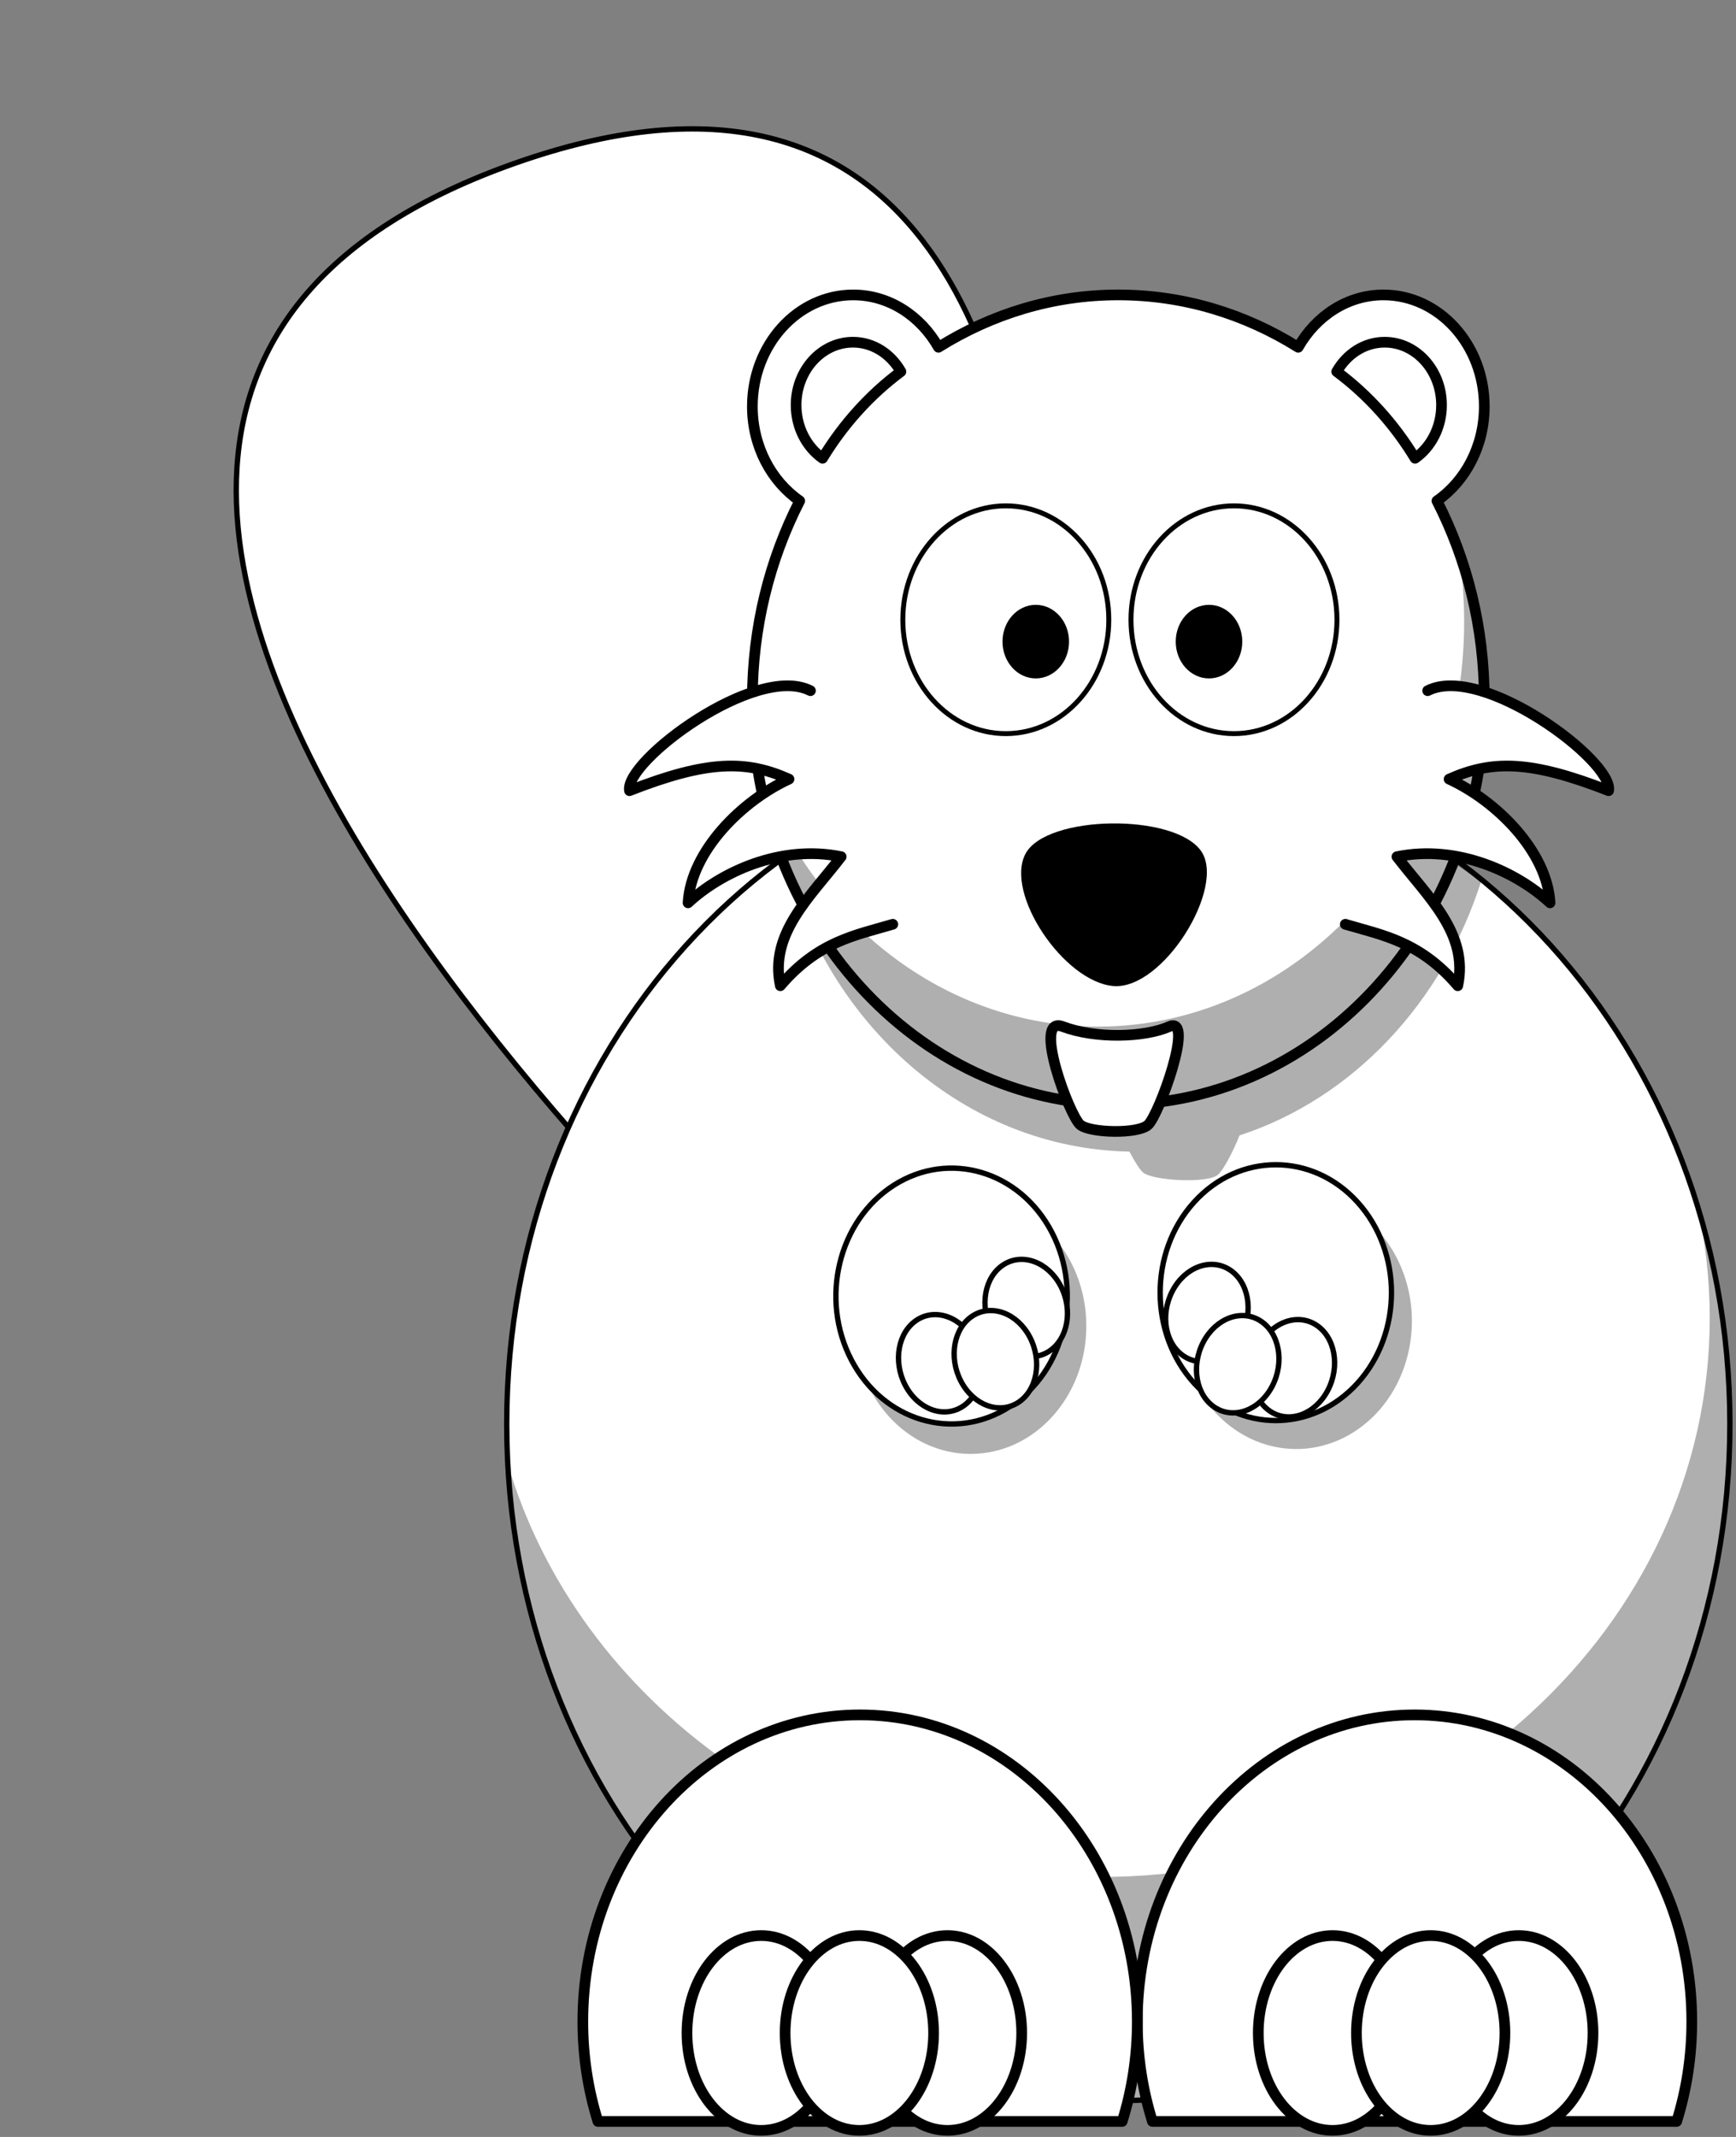 <?xml version="1.0" standalone="no"?>
<!--Created with Sketsa SVG Editor (http://www.kiyut.com)-->
<svg contentScriptType="text/ecmascript" width="650.0px" xmlns:xlink="http://www.w3.org/1999/xlink"
    baseProfile="full" zoomAndPan="magnify" contentStyleType="text/css" height="800.0px"
    preserveAspectRatio="xMidYMid meet" xmlns="http://www.w3.org/2000/svg" version="1.0">
    <rect width="100%" height="100%" fill="#808080" stroke="none"/>
    <path fill="#FFFFFF" id="path3223" d="M 305.028 516.359 c 0.0 0.0 -400.757 -353.803 
        -111.946 -455.346 c 289.194 -101.68 175.915 437.663 175.915 437.663 L 
        305.028 516.359 z" stroke-width="2" stroke="#000000" stroke-linejoin="round"/>
    <path stroke-linecap="round" fill="#FFFFFF" stroke-linejoin="round" d="M 647.706 533.096 c 0.045 139.841 -102.441 253.241 -228.905 253.291 c -126.468 0.048 
        -229.024 -113.274 -229.069 -253.112 c 0.0 -0.06 0.0 -0.121 0.0 
        -0.179 c -0.043 -139.841 102.441 -253.241 228.905 -253.291 c 126.468 
        -0.05 229.026 113.272 229.069 253.112 C 647.706 532.973 647.706 533.035 
        647.706 533.096 z" id="path2385" stroke="#000000" stroke-width="2"/>
    <path id="path3302" d="M 418.699 279.9 c -46.187 0.0 -89.173 15.119 -125.158 
        41.159 c 16.094 62.701 67.755 108.877 129.338 110.062 c 2.035 3.86 
        3.975 6.919 5.183 7.88 c 3.796 3.016 24.235 4.176 28.035 
        0.717 c 1.858 -1.696 5.251 -7.748 8.01 -14.653 c 42.361 
        -13.834 76.203 -49.774 90.643 -95.67 C 516.705 298.262 469.627 279.9 
        418.699 279.9 z" fill-opacity="0.314"/>
    <path id="path3242" d="M 406.742 496.409 c 0.0 26.444 -19.388 47.884 -43.305 
        47.884 c -23.917 0.0 -43.307 -21.438 -43.307 -47.884 c 0.0 -26.448 
        19.388 -47.888 43.307 -47.888 C 387.354 448.523 406.742 469.961 406.742 
        496.409 L 406.742 496.409 z" fill-opacity="0.314"/>
    <path id="path3276" d="M 418.71 279.896 c -24.362 0.0 -47.824 4.245 -69.851 
        12.048 c 19.816 -5.118 40.713 -7.88 62.312 -7.88 c 59.251 0.0 
        113.284 20.586 153.958 54.38 C 525.43 301.888 474.371 279.896 418.71 
        279.896 z M 635.57 451.568 c 3.006 13.521 4.595 27.482 4.595 41.811 c 
        0.0 115.543 -102.592 209.313 -228.992 209.313 c -105.702 0.0 -194.711 
        -65.561 -221.041 -154.608 c 7.019 132.803 106.725 238.228 228.579 238.228 
        c 126.4 0.0 228.992 -113.44 228.992 -253.206 C 647.702 504.587 643.439 
        477.149 635.57 451.568 z" fill-opacity="0.314"/>
    <path stroke-linecap="round" fill="#FFFFFF" stroke-linejoin="round" d="M 319.459 110.404 c -20.835 0.0 -37.753 18.706 -37.753 41.745 c 0.0 14.909 7.083 27.98 
        17.728 35.363 c -11.254 21.995 -17.728 47.38 -17.728 74.438 c 0.0 
        83.639 61.353 151.546 136.996 151.546 c 75.641 0.0 137.054 -67.905 137.054 
        -151.546 c 0.0 -27.059 -6.474 -52.444 -17.728 -74.438 c 10.622 -7.388 
        17.728 -20.473 17.728 -35.363 c 0.0 -23.041 -16.917 -41.745 -37.753 
        -41.745 c -13.468 0.0 -25.242 7.859 -31.923 19.602 c -19.903 -12.46 
        -42.89 -19.602 -67.378 -19.602 c -24.48 0.0 -47.421 7.148 -67.32 
        19.602 C 344.701 118.261 332.925 110.404 319.459 110.404 z" id="path2479"
        stroke="#000000" stroke-width="4"/>
    <path stroke-linecap="round" fill="#FFFFFF" stroke-linejoin="round" d="M 529.672 641.993 c -57.306 0.0 -103.836 51.45 -103.836 114.816 c 0.0 13.1 1.996 25.65 
        5.654 37.383 h 196.304 c 3.662 -11.733 5.654 -24.281 5.654 -37.383 C 
        633.45 693.441 586.979 641.993 529.672 641.993 z" id="path3163" stroke="#000000"
        stroke-width="4"/>
    <path stroke-linecap="round" fill="#FFFFFF" stroke-linejoin="round" d="M 322.002 641.993 c -57.306 0.0 -103.778 51.45 -103.778 114.816 c 0.0 13.1 1.994 
        25.65 5.654 37.383 h 196.304 c 3.662 -11.733 5.654 -24.281 5.654 
        -37.383 C 425.836 693.441 379.308 641.993 322.002 641.993 z" id="path3165"
        stroke="#000000" stroke-width="4"/>
    <path stroke-linecap="round" fill="#FFFFFF" stroke-linejoin="round" d="M 415.159 232.008 c 0.0 23.547 -17.264 42.637 -38.561 42.637 c -21.295 0.0 -38.559 
        -19.089 -38.559 -42.637 s 17.264 -42.637 38.559 -42.637 C 397.895 
        189.371 415.159 208.461 415.159 232.008 z" id="path3177" stroke="#000000"
        stroke-width="1.846"/>
    <path stroke-linecap="round" fill="#FFFFFF" stroke-linejoin="round" d="M 500.585 232.008 c 0.0 23.547 -17.264 42.637 -38.559 42.637 c -21.297 0.0 -38.559 -19.089 
        -38.559 -42.637 s 17.262 -42.637 38.559 -42.637 C 483.32 189.371 
        500.585 208.461 500.585 232.008 z" id="path3179" stroke="#000000" stroke-width="1.846"/>
    <path id="path3183" d="M 465.136 240.202 c 0.0 7.609 -5.579 13.775 -12.458 
        13.775 s -12.458 -6.167 -12.458 -13.775 c 0.0 -7.607 5.579 -13.775 
        12.458 -13.775 S 465.136 232.595 465.136 240.202 L 465.136 240.202 z"/>
    <path id="path3192" d="M 383.995 319.582 c 7.806 -14.567 55.699 -15.267 
        65.716 -0.994 c 9.512 13.552 -14.286 52.129 -32.858 50.55 C 
        398.336 367.564 376.036 334.441 383.995 319.582 z"/>
    <path stroke-linecap="round" fill="#FFFFFF" stroke-linejoin="round" d="M 312.814 761.077 c 0.0 20.144 -12.447 36.47 -27.799 36.47 c -15.353 0.0 -27.799 -16.326 
        -27.799 -36.47 c 0.0 -20.14 12.447 -36.47 27.799 -36.47 C 300.367 
        724.607 312.814 740.937 312.814 761.077 L 312.814 761.077 z" id="path3220" stroke="#000000"
        stroke-width="4"/>
    <path stroke-linecap="round" fill="#FFFFFF" stroke-linejoin="round" d="M 382.548 761.077 c 0.0 20.144 -12.447 36.47 -27.799 36.47 c -15.353 0.0 -27.799 -16.326 
        -27.799 -36.47 c 0.0 -20.14 12.447 -36.47 27.799 -36.47 C 370.101 
        724.607 382.548 740.937 382.548 761.077 L 382.548 761.077 z" id="path3224" stroke="#000000"
        stroke-width="4"/>
    <path stroke-linecap="round" fill="#FFFFFF" stroke-linejoin="round" d="M 349.566 761.077 c 0.0 20.144 -12.447 36.47 -27.799 36.47 c -15.353 0.0 -27.799 -16.326 
        -27.799 -36.47 c 0.0 -20.14 12.447 -36.47 27.799 -36.47 C 337.119 
        724.607 349.566 740.937 349.566 761.077 L 349.566 761.077 z" id="path3222" stroke="#000000"
        stroke-width="4"/>
    <path stroke-linecap="round" fill="#FFFFFF" stroke-linejoin="round" d="M 526.728 761.077 c 0.0 20.144 -12.447 36.47 -27.799 36.47 s -27.799 -16.326 -27.799 -36.47 c 
        0.0 -20.14 12.447 -36.47 27.799 -36.47 S 526.728 740.937 526.728 761.077 
        L 526.728 761.077 z" id="path3226" stroke="#000000" stroke-width="4"/>
    <path stroke-linecap="round" fill="#FFFFFF" stroke-linejoin="round" d="M 596.462 761.077 c 0.0 20.144 -12.447 36.47 -27.799 36.47 s -27.799 -16.326 -27.799 -36.47 
        c 0.0 -20.14 12.447 -36.47 27.799 -36.47 S 596.462 740.937 596.462 
        761.077 L 596.462 761.077 z" id="path3228" stroke="#000000" stroke-width="4"/>
    <path stroke-linecap="round" fill="#FFFFFF" stroke-linejoin="round" d="M 563.48 761.077 c 0.0 20.144 -12.447 36.47 -27.799 36.47 s -27.799 -16.326 -27.799 -36.47 
        c 0.0 -20.14 12.447 -36.47 27.799 -36.47 S 563.48 740.937 563.48 761.077 L 
        563.48 761.077 z" id="path3230" stroke="#000000" stroke-width="4"/>
    <path id="path3244" d="M 527.171 506.969 c -6.189 25.544 -29.937 40.703 -53.039 
        33.859 s -36.812 -33.102 -30.623 -58.648 c 6.191 -25.546 29.939 
        -40.705 53.041 -33.861 C 519.651 455.165 533.361 481.423 527.171 506.969 L 
        527.171 506.969 z" fill-opacity="0.314"/>
    <path stroke-linecap="round" fill="#FFFFFF" stroke-linejoin="round" d="M 393.792 461.256 c 11.96 22.903 4.863 52.19 -15.85 65.413 c -20.713 13.225 -47.199 
        5.377 -59.157 -17.526 c -11.958 -22.903 -4.863 -52.19 15.852 
        -65.413 C 355.348 430.507 381.836 438.355 393.792 461.256 L 393.792 461.256 z"
        id="path3159" stroke="#000000" stroke-width="2"/>
    <path stroke-linecap="round" fill="#FFFFFF" stroke-linejoin="round" d="M 508.315 517.787 c -16.913 18.7 -44.332 18.7 -61.246 0.0 c -16.911 -18.702 -16.911 
        -49.02 0.0 -67.722 c 16.913 -18.7 44.332 -18.7 61.246 0.0 C 
        525.226 468.767 525.226 499.087 508.315 517.787 L 508.315 517.787 z" id="path3161"
        stroke="#000000" stroke-width="2"/>
    <path stroke-linecap="round" fill="#FFFFFF" stroke-linejoin="round" d="M 364.769 502.113 c 4.684 8.972 2.703 19.931 -4.427 24.483 c -7.128 4.551 -16.704 
        0.969 -21.388 -8.003 s -2.703 -19.931 4.427 -24.483 C 350.512 
        489.559 360.086 493.141 364.769 502.113 L 364.769 502.113 z" id="path3264" stroke="#000000"
        stroke-width="2"/>
    <path stroke-linecap="round" fill="#FFFFFF" stroke-linejoin="round" d="M 397.149 481.444 c 4.684 8.972 2.705 19.931 -4.427 24.483 c -7.126 4.551 -16.704 
        0.969 -21.388 -8.003 c -4.685 -8.972 -2.703 -19.931 4.425 
        -24.483 C 382.889 468.89 392.463 472.472 397.149 481.444 L 397.149 481.444 
        z" id="path3266" stroke="#000000" stroke-width="2"/>
    <path stroke-linecap="round" fill="#FFFFFF" stroke-linejoin="round" d="M 385.605 500.598 c 4.684 8.972 2.703 19.931 -4.427 24.483 s -16.704 0.967 -21.39 
        -8.003 c -4.684 -8.972 -2.703 -19.931 4.427 -24.485 C 371.343 
        488.044 380.92 491.626 385.605 500.598 L 385.605 500.598 z" id="path3268"
        stroke="#000000" stroke-width="2"/>
    <path stroke-linecap="round" fill="#FFFFFF" stroke-linejoin="round" d="M 471.357 503.989 c -4.682 8.972 -2.703 19.931 4.429 24.485 c 7.126 4.551 16.704 
        0.967 21.388 -8.005 c 4.684 -8.972 2.703 -19.931 -4.425 -24.483 C 
        485.617 491.437 476.043 495.017 471.357 503.989 L 471.357 503.989 z" id="path3270"
        stroke="#000000" stroke-width="2"/>
    <path stroke-linecap="round" fill="#FFFFFF" stroke-linejoin="round" d="M 438.98 483.319 c -4.684 8.972 -2.705 19.931 4.427 24.483 c 7.128 4.551 16.704 
        0.969 21.388 -8.003 c 4.685 -8.972 2.705 -19.931 -4.425 -24.483 
        C 453.238 470.767 443.663 474.348 438.98 483.319 L 438.98 483.319 z" id="path3272"
        stroke="#000000" stroke-width="2"/>
    <path stroke-linecap="round" fill="#FFFFFF" stroke-linejoin="round" d="M 450.526 502.476 c -4.685 8.972 -2.705 19.931 4.425 24.483 s 16.704 0.969 21.39 
        -8.003 s 2.703 -19.931 -4.427 -24.483 S 455.207 493.504 450.526 
        502.476 L 450.526 502.476 z" id="path3274" stroke="#000000" stroke-width="2"/>
    <path stroke-linecap="round" fill="#FFFFFF" stroke-linejoin="round" d="M 518.456 128.112 c -7.573 0.0 -14.182 4.41 -17.956 11.004 c 11.58 8.624 21.55 
        19.635 29.339 32.444 c 5.943 -4.176 9.904 -11.55 9.904 -19.906 C 
        539.744 138.663 530.202 128.112 518.456 128.112 z" id="path2483" stroke="#000000"
        stroke-width="4"/>
    <path id="path2515" d="M 400.276 240.202 c 0.0 7.609 -5.579 13.775 -12.458 
        13.775 c -6.881 0.0 -12.458 -6.167 -12.458 -13.775 c 0.0 -7.607 
        5.577 -13.775 12.458 -13.775 C 394.697 226.429 400.276 232.595 400.276 
        240.202 L 400.276 240.202 z"/>
    <path stroke-linecap="round" fill="#FFFFFF" stroke-linejoin="round" d="M 319.365 128.112 c 7.573 0.0 14.182 4.41 17.956 11.004 c -11.58 8.624 -21.548 
        19.635 -29.339 32.444 c -5.942 -4.176 -9.904 -11.55 -9.904 
        -19.906 C 298.077 138.663 307.618 128.112 319.365 128.112 z" id="path2523"
        stroke="#000000" stroke-width="4"/>
    <path id="path2525" d="M 546.095 206.137 c 1.398 8.651 2.12 17.541 2.12 
        26.636 c 0.0 83.639 -61.413 151.546 -137.054 151.546 c -57.744 0.0 
        -107.125 -39.602 -127.276 -95.539 c 11.463 70.856 67.457 124.715 
        134.815 124.715 c 75.641 0.0 137.054 -67.905 137.054 -151.546 C 555.755 
        242.23 552.319 223.415 546.095 206.137 z" fill-opacity="0.314"/>
    <path stroke-linecap="round" fill="#FFFFFF" stroke-linejoin="round" d="M 534.55 258.57 c 20.477 -10.41 69.774 26.508 67.75 37.435 c -29.251 -11.468 -43.733 
        -11.481 -59.725 -4.328 c 17.518 8.044 36.682 26.886 37.794 46.311 c 
        -12.162 -11.316 -34.511 -21.97 -57.329 -17.274 c 11.45 14.961 
        26.968 28.718 22.779 48.311 c -14.173 -16.605 -28.127 -18.877 -42.112 
        -23.007" id="path2413" stroke="#000000" stroke-width="4"/>
    <path stroke-linecap="round" fill="#FFFFFF" stroke-linejoin="round" d="M 303.445 258.57 c -20.477 -10.41 -69.774 26.508 -67.75 37.435 c 29.251 -11.468 
        43.735 -11.481 59.726 -4.328 c -17.52 8.044 -36.682 26.886 -37.794 
        46.311 c 12.162 -11.316 34.509 -21.97 57.329 -17.274 c -11.451 
        14.961 -26.968 28.718 -22.779 48.311 c 14.171 -16.605 28.127 -18.877 
        42.11 -23.007" id="path3197" stroke="#000000" stroke-width="4"/>
    <path fill="#FFFFFF" id="path3225" d="M 397.861 384.296 c 12.303 4.643 30.579 
        4.147 39.98 0.0 c 9.646 -4.256 -3.854 33.063 -7.995 36.841 c 
        -3.8 3.462 -21.527 3.018 -25.323 0.0 C 400.438 417.888 386.349 
        379.955 397.861 384.296 z" stroke-width="4" stroke="#000000" stroke-linejoin="round"/>
</svg>